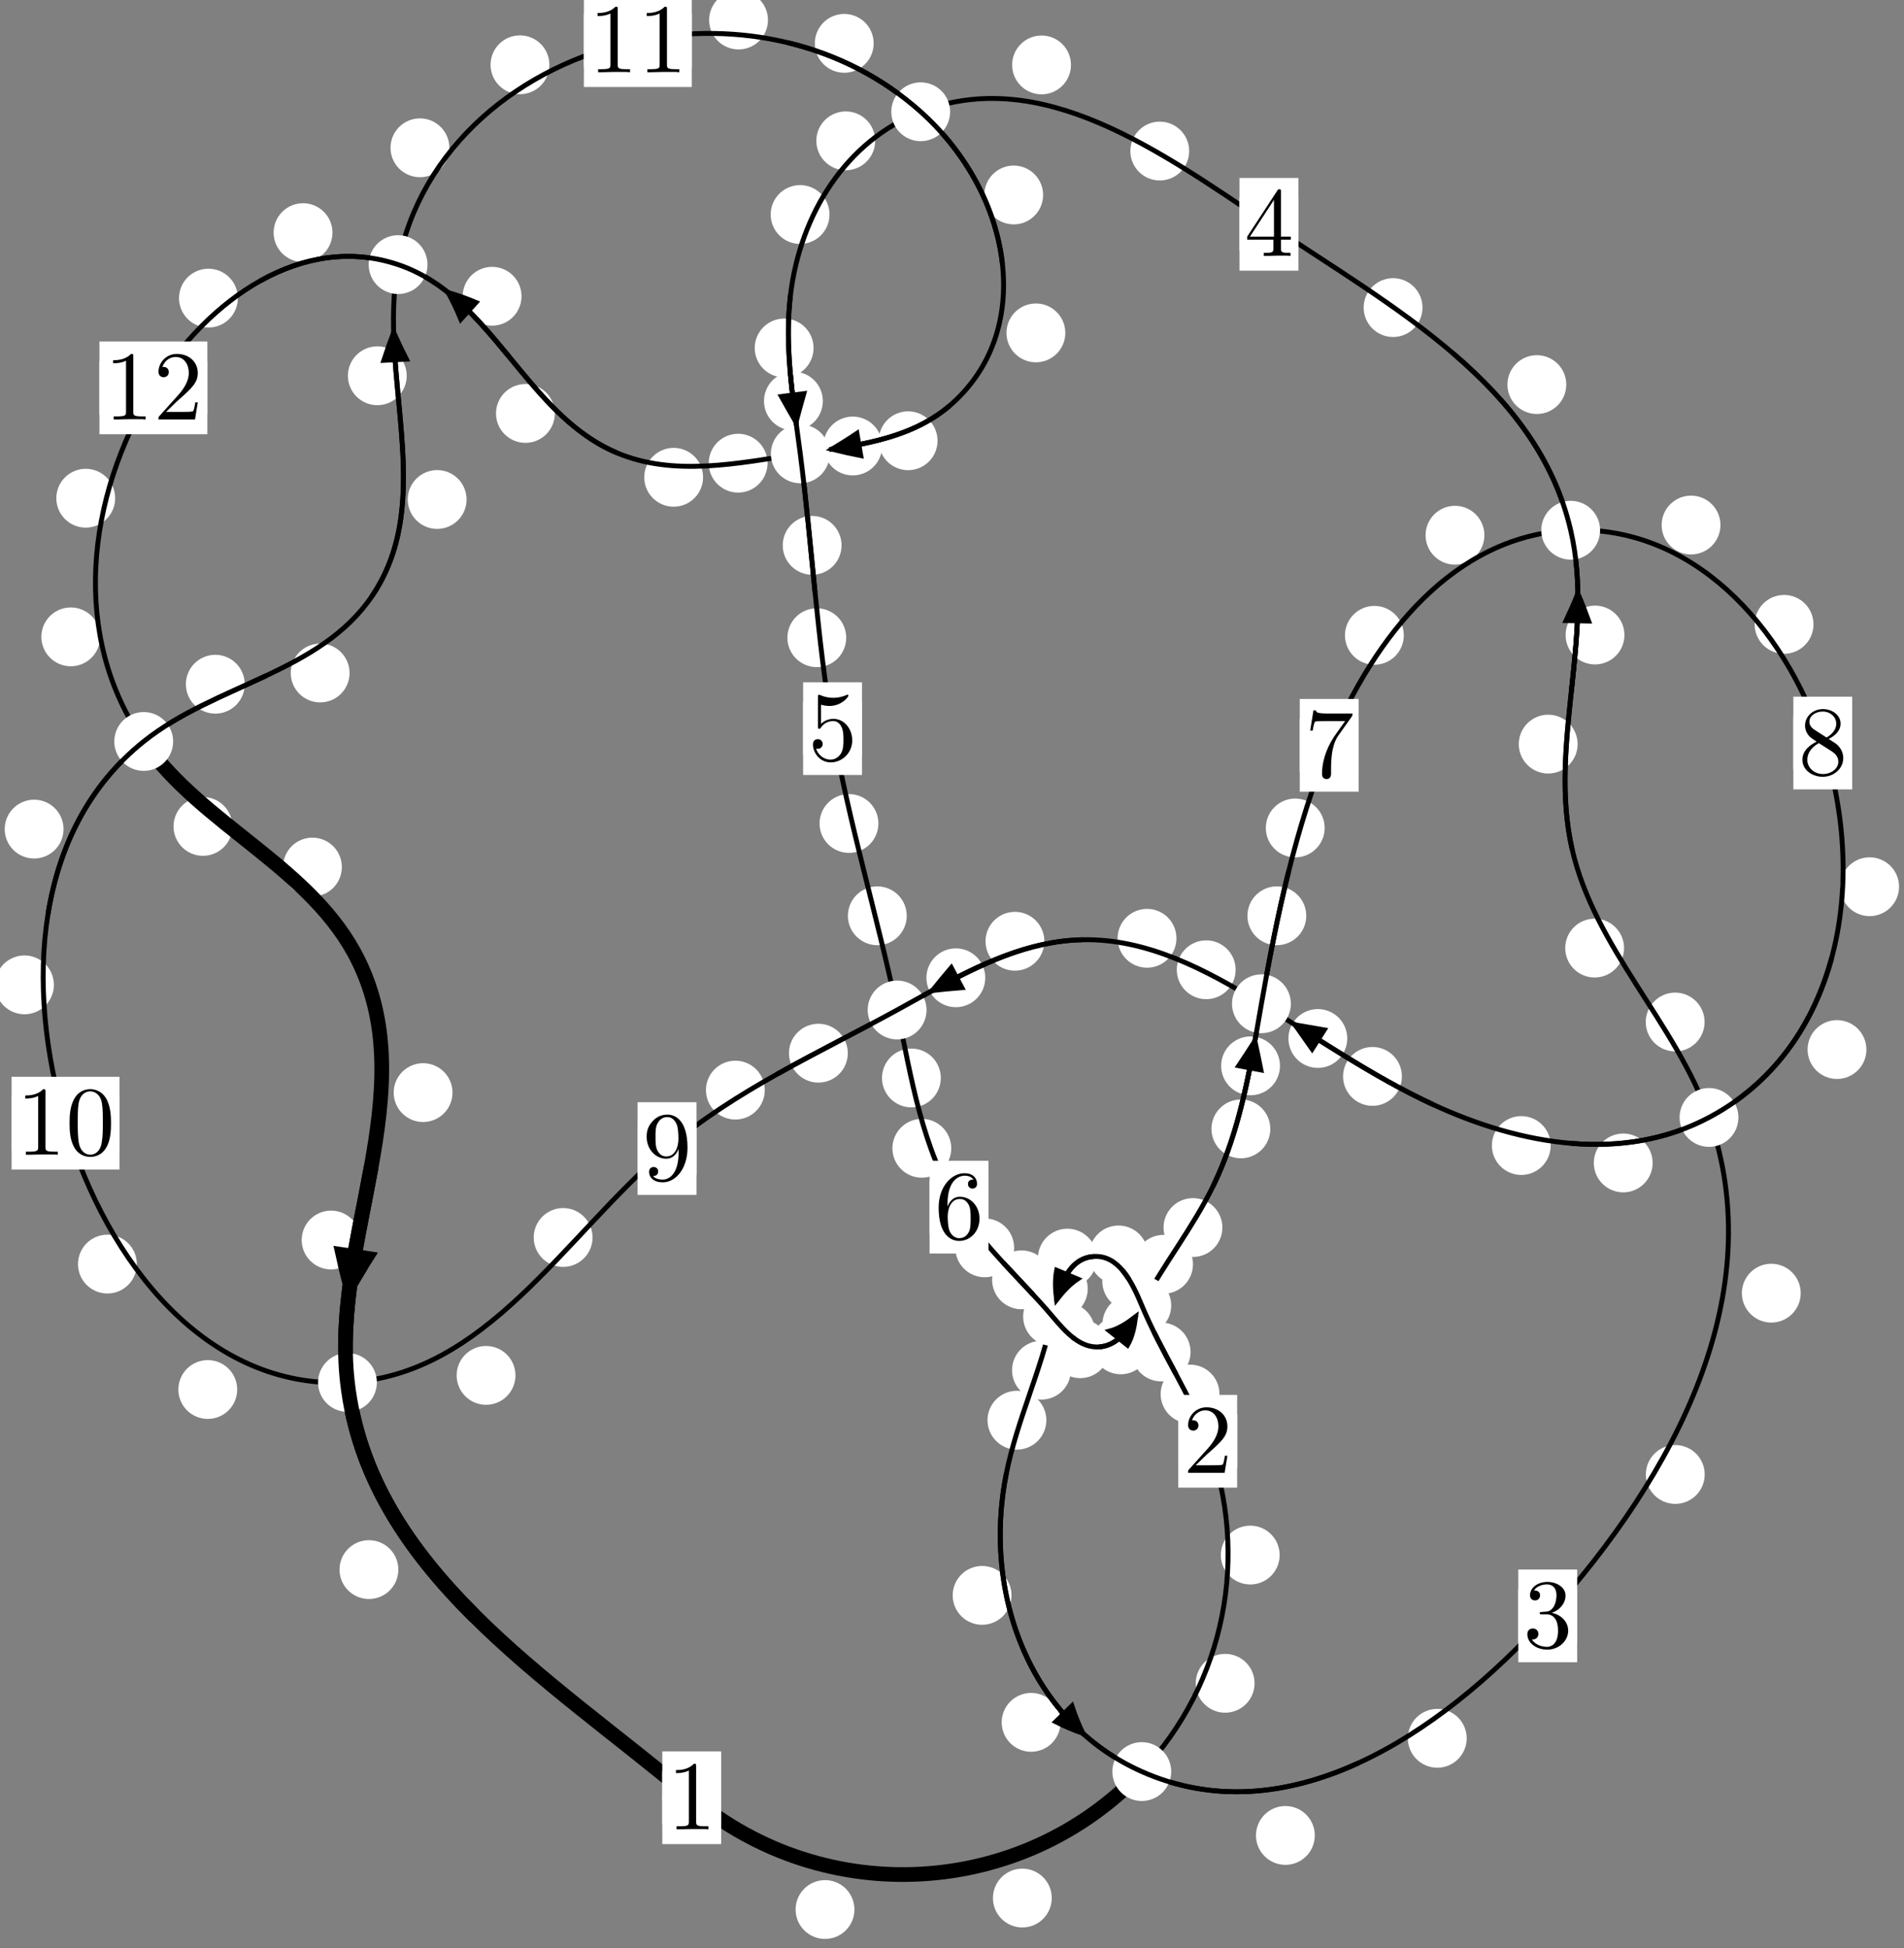 <?xml version="1.0"?>
<!-- Created by MetaPost 1.999 on 2021.07.06:0009 -->
<svg version="1.1" xmlns="http://www.w3.org/2000/svg" xmlns:xlink="http://www.w3.org/1999/xlink" width="193.438" height="197.958" viewBox="0 0 193.438 197.958">
<rect x="0" y="0" width="193.438" height="197.958" fill="#808080" stroke="none"/>
<!-- Original BoundingBox: -116.502274 -17.004608 76.936111 180.953186 -->
  <defs>
    <g transform="scale(0.01,0.01)" id="GLYPHcmr10_48">
      <path style="fill-rule: evenodd;" d="M460 -320C460 -400,455 -480,420 -554C374 -650,292 -666,250 -666C190 -666,117 -640,76 -547C44 -478,39 -400,39 -320C39 -245,43 -155,84 -79C127 2,200 22,249 22C303 22,379 1,423 -94C455 -163,460 -241,460 -320M249 -0C210 -0,151 -25,133 -121C122 -181,122 -273,122 -332C122 -396,122 -462,130 -516C149 -635,224 -644,249 -644C282 -644,348 -626,367 -527C377 -471,377 -395,377 -332C377 -257,377 -189,366 -125C351 -30,294 -0,249 -0"></path>
    </g>
    <g transform="scale(0.01,0.01)" id="GLYPHcmr10_49">
      <path style="fill-rule: evenodd;" d="M294 -640C294 -664,294 -666,271 -666C209 -602,121 -602,89 -602L89 -571C109 -571,168 -571,220 -597L220 -79C220 -43,217 -31,127 -31L95 -31L95 -0L257 -0L130 -3L217 -3L257 -3L297 -3L384 -3L419 -0L419 -31L387 -31C297 -31,294 -42,294 -79"></path>
    </g>
    <g transform="scale(0.01,0.01)" id="GLYPHcmr10_50">
      <path style="fill-rule: evenodd;" d="M127 -77L233 -180C389 -318,449 -372,449 -472C449 -586,359 -666,237 -666C124 -666,50 -574,50 -485C50 -429,100 -429,103 -429C120 -429,155 -441,155 -482C155 -508,137 -534,102 -534C94 -534,92 -534,89 -533C112 -598,166 -635,224 -635C315 -635,358 -554,358 -472C358 -392,308 -313,253 -251L61 -37C50 -26,50 -24,50 -0L421 -0L449 -174L424 -174C419 -144,412 -100,402 -85C395 -77,329 -77,307 -77"></path>
    </g>
    <g transform="scale(0.01,0.01)" id="GLYPHcmr10_51">
      <path style="fill-rule: evenodd;" d="M290 -352C372 -379,430 -449,430 -528C430 -610,342 -666,246 -666C145 -666,69 -606,69 -530C69 -497,91 -478,120 -478C151 -478,171 -500,171 -529C171 -579,124 -579,109 -579C140 -628,206 -641,242 -641C283 -641,338 -619,338 -529C338 -517,336 -459,310 -415C280 -367,246 -364,221 -363C213 -362,189 -360,182 -360C174 -359,167 -358,167 -348C167 -337,174 -337,191 -337L235 -337C317 -337,354 -269,354 -171C354 -35,285 -6,241 -6C198 -6,123 -23,88 -82C123 -77,154 -99,154 -137C154 -173,127 -193,98 -193C74 -193,42 -179,42 -135C42 -44,135 22,244 22C366 22,457 -69,457 -171C457 -253,394 -331,290 -352"></path>
    </g>
    <g transform="scale(0.01,0.01)" id="GLYPHcmr10_52">
      <path style="fill-rule: evenodd;" d="M294 -165L294 -78C294 -42,292 -31,218 -31L197 -31L197 -0L332 -0L238 -3L290 -3L332 -3L374 -3L427 -3L468 -0L468 -31L447 -31C373 -31,371 -42,371 -78L371 -165L471 -165L471 -196L371 -196L371 -651C371 -671,371 -677,355 -677C346 -677,343 -677,335 -665L28 -196L28 -165M300 -196L56 -196L300 -569"></path>
    </g>
    <g transform="scale(0.01,0.01)" id="GLYPHcmr10_53">
      <path style="fill-rule: evenodd;" d="M449 -201C449 -320,367 -420,259 -420C211 -420,168 -404,132 -369L132 -564C152 -558,185 -551,217 -551C340 -551,410 -642,410 -655C410 -661,407 -666,400 -666C399 -666,397 -666,392 -663C372 -654,323 -634,256 -634C216 -634,170 -641,123 -662C115 -665,113 -665,111 -665C101 -665,101 -657,101 -641L101 -345C101 -327,101 -319,115 -319C122 -319,124 -322,128 -328C139 -344,176 -398,257 -398C309 -398,334 -352,342 -334C358 -297,360 -258,360 -208C360 -173,360 -113,336 -71C312 -32,275 -6,229 -6C156 -6,99 -59,82 -118C85 -117,88 -116,99 -116C132 -116,149 -141,149 -165C149 -189,132 -214,99 -214C85 -214,50 -207,50 -161C50 -75,119 22,231 22C347 22,449 -74,449 -201"></path>
    </g>
    <g transform="scale(0.01,0.01)" id="GLYPHcmr10_54">
      <path style="fill-rule: evenodd;" d="M132 -328L132 -352C132 -605,256 -641,307 -641C331 -641,373 -635,395 -601C380 -601,340 -601,340 -556C340 -525,364 -510,386 -510C402 -510,432 -519,432 -558C432 -618,388 -666,305 -666C177 -666,42 -537,42 -316C42 -49,158 22,251 22C362 22,457 -72,457 -204C457 -331,368 -427,257 -427C189 -427,152 -376,132 -328M251 -6C188 -6,158 -66,152 -81C134 -128,134 -208,134 -226C134 -304,166 -404,256 -404C272 -404,318 -404,349 -342C367 -305,367 -254,367 -205C367 -157,367 -107,350 -71C320 -11,274 -6,251 -6"></path>
    </g>
    <g transform="scale(0.01,0.01)" id="GLYPHcmr10_55">
      <path style="fill-rule: evenodd;" d="M476 -609C485 -621,485 -623,485 -644L242 -644C120 -644,118 -657,114 -676L89 -676L56 -470L81 -470C84 -486,93 -549,106 -561C113 -567,191 -567,204 -567L411 -567C400 -551,321 -442,299 -409C209 -274,176 -135,176 -33C176 -23,176 22,222 22C268 22,268 -23,268 -33L268 -84C268 -139,271 -194,279 -248C283 -271,297 -357,341 -419"></path>
    </g>
    <g transform="scale(0.01,0.01)" id="GLYPHcmr10_56">
      <path style="fill-rule: evenodd;" d="M163 -457C117 -487,113 -521,113 -538C113 -599,178 -641,249 -641C322 -641,386 -589,386 -517C386 -460,347 -412,287 -377M309 -362C381 -399,430 -451,430 -517C430 -609,341 -666,250 -666C150 -666,69 -592,69 -499C69 -481,71 -436,113 -389C124 -377,161 -352,186 -335C128 -306,42 -250,42 -151C42 -45,144 22,249 22C362 22,457 -61,457 -168C457 -204,446 -249,408 -291C389 -312,373 -322,309 -362M209 -320L332 -242C360 -223,407 -193,407 -132C407 -58,332 -6,250 -6C164 -6,92 -68,92 -151C92 -209,124 -273,209 -320"></path>
    </g>
    <g transform="scale(0.01,0.01)" id="GLYPHcmr10_57">
      <path style="fill-rule: evenodd;" d="M367 -318L367 -286C367 -52,263 -6,205 -6C188 -6,134 -8,107 -42C151 -42,159 -71,159 -88C159 -119,135 -134,113 -134C97 -134,67 -125,67 -86C67 -19,121 22,206 22C335 22,457 -114,457 -329C457 -598,342 -666,253 -666C198 -666,149 -648,106 -603C65 -558,42 -516,42 -441C42 -316,130 -218,242 -218C303 -218,344 -260,367 -318M243 -241C227 -241,181 -241,150 -304C132 -341,132 -391,132 -440C132 -494,132 -541,153 -578C180 -628,218 -641,253 -641C299 -641,332 -607,349 -562C361 -530,365 -467,365 -421C365 -338,331 -241,243 -241"></path>
    </g>
  </defs>
  <path d="M86.807 194.016C86.807 193.223,86.492 192.463,85.931 191.903C85.371 191.342,84.611 191.027,83.818 191.027C83.025 191.027,82.265 191.342,81.705 191.903C81.144 192.463,80.829 193.223,80.829 194.016C80.829 194.809,81.144 195.569,81.705 196.129C82.265 196.69,83.025 197.005,83.818 197.005C84.611 197.005,85.371 196.69,85.931 196.129C86.492 195.569,86.807 194.809,86.807 194.016Z" style="fill: rgb(100%,100%,100%);stroke: none;"></path>
  <path d="M73.265 182.658C73.265 181.865,72.95 181.105,72.39 180.545C71.829 179.984,71.069 179.669,70.276 179.669C69.484 179.669,68.723 179.984,68.163 180.545C67.602 181.105,67.288 181.865,67.288 182.658C67.288 183.451,67.602 184.211,68.163 184.772C68.723 185.332,69.484 185.647,70.276 185.647C71.069 185.647,71.829 185.332,72.39 184.772C72.95 184.211,73.265 183.451,73.265 182.658Z" style="fill: rgb(100%,100%,100%);stroke: none;"></path>
  <path d="M127.459 171.03C127.459 170.237,127.144 169.477,126.584 168.916C126.023 168.356,125.263 168.041,124.47 168.041C123.678 168.041,122.918 168.356,122.357 168.916C121.797 169.477,121.482 170.237,121.482 171.03C121.482 171.822,121.797 172.583,122.357 173.143C122.918 173.704,123.678 174.019,124.47 174.019C125.263 174.019,126.023 173.704,126.584 173.143C127.144 172.583,127.459 171.822,127.459 171.03Z" style="fill: rgb(100%,100%,100%);stroke: none;"></path>
  <path d="M106.854 192.85C106.854 192.058,106.539 191.298,105.979 190.737C105.418 190.177,104.658 189.862,103.866 189.862C103.073 189.862,102.313 190.177,101.752 190.737C101.192 191.298,100.877 192.058,100.877 192.85C100.877 193.643,101.192 194.403,101.752 194.964C102.313 195.524,103.073 195.839,103.866 195.839C104.658 195.839,105.418 195.524,105.979 194.964C106.539 194.403,106.854 193.643,106.854 192.85Z" style="fill: rgb(100%,100%,100%);stroke: none;"></path>
  <path d="M123.894 141.641C123.894 140.848,123.579 140.088,123.019 139.528C122.458 138.967,121.698 138.652,120.906 138.652C120.113 138.652,119.353 138.967,118.792 139.528C118.232 140.088,117.917 140.848,117.917 141.641C117.917 142.434,118.232 143.194,118.792 143.754C119.353 144.315,120.113 144.63,120.906 144.63C121.698 144.63,122.458 144.315,123.019 143.754C123.579 143.194,123.894 142.434,123.894 141.641Z" style="fill: rgb(100%,100%,100%);stroke: none;"></path>
  <path d="M130.008 158.002C130.008 157.21,129.694 156.449,129.133 155.889C128.573 155.328,127.812 155.013,127.02 155.013C126.227 155.013,125.467 155.328,124.906 155.889C124.346 156.449,124.031 157.21,124.031 158.002C124.031 158.795,124.346 159.555,124.906 160.116C125.467 160.676,126.227 160.991,127.02 160.991C127.812 160.991,128.573 160.676,129.133 160.116C129.694 159.555,130.008 158.795,130.008 158.002Z" style="fill: rgb(100%,100%,100%);stroke: none;"></path>
  <path d="M117.966 130.18C117.966 129.387,117.651 128.627,117.09 128.067C116.53 127.506,115.77 127.191,114.977 127.191C114.184 127.191,113.424 127.506,112.864 128.067C112.303 128.627,111.988 129.387,111.988 130.18C111.988 130.973,112.303 131.733,112.864 132.293C113.424 132.854,114.184 133.169,114.977 133.169C115.77 133.169,116.53 132.854,117.09 132.293C117.651 131.733,117.966 130.973,117.966 130.18Z" style="fill: rgb(100%,100%,100%);stroke: none;"></path>
  <path d="M120.955 137.367C120.955 136.574,120.64 135.814,120.08 135.253C119.519 134.693,118.759 134.378,117.966 134.378C117.174 134.378,116.414 134.693,115.853 135.253C115.293 135.814,114.978 136.574,114.978 137.367C114.978 138.159,115.293 138.919,115.853 139.48C116.414 140.04,117.174 140.355,117.966 140.355C118.759 140.355,119.519 140.04,120.08 139.48C120.64 138.919,120.955 138.159,120.955 137.367Z" style="fill: rgb(100%,100%,100%);stroke: none;"></path>
  <path d="M111.43 127.831C111.43 127.039,111.115 126.278,110.554 125.718C109.994 125.157,109.234 124.843,108.441 124.843C107.648 124.843,106.888 125.157,106.328 125.718C105.767 126.278,105.452 127.039,105.452 127.831C105.452 128.624,105.767 129.384,106.328 129.945C106.888 130.505,107.648 130.82,108.441 130.82C109.234 130.82,109.994 130.505,110.554 129.945C111.115 129.384,111.43 128.624,111.43 127.831Z" style="fill: rgb(100%,100%,100%);stroke: none;"></path>
  <path d="M116.627 127.508C116.627 126.716,116.312 125.956,115.751 125.395C115.191 124.835,114.43 124.52,113.638 124.52C112.845 124.52,112.085 124.835,111.524 125.395C110.964 125.956,110.649 126.716,110.649 127.508C110.649 128.301,110.964 129.061,111.524 129.622C112.085 130.182,112.845 130.497,113.638 130.497C114.43 130.497,115.191 130.182,115.751 129.622C116.312 129.061,116.627 128.301,116.627 127.508Z" style="fill: rgb(100%,100%,100%);stroke: none;"></path>
  <path d="M108.796 139.217C108.796 138.424,108.481 137.664,107.92 137.104C107.36 136.543,106.599 136.228,105.807 136.228C105.014 136.228,104.254 136.543,103.693 137.104C103.133 137.664,102.818 138.424,102.818 139.217C102.818 140.01,103.133 140.77,103.693 141.33C104.254 141.891,105.014 142.206,105.807 142.206C106.599 142.206,107.36 141.891,107.92 141.33C108.481 140.77,108.796 140.01,108.796 139.217Z" style="fill: rgb(100%,100%,100%);stroke: none;"></path>
  <path d="M110.51 130.94C110.51 130.148,110.195 129.388,109.635 128.827C109.074 128.267,108.314 127.952,107.521 127.952C106.729 127.952,105.968 128.267,105.408 128.827C104.848 129.388,104.533 130.148,104.533 130.94C104.533 131.733,104.848 132.493,105.408 133.054C105.968 133.614,106.729 133.929,107.521 133.929C108.314 133.929,109.074 133.614,109.635 133.054C110.195 132.493,110.51 131.733,110.51 130.94Z" style="fill: rgb(100%,100%,100%);stroke: none;"></path>
  <path d="M102.767 162.098C102.767 161.305,102.452 160.545,101.891 159.984C101.331 159.424,100.571 159.109,99.778 159.109C98.985 159.109,98.225 159.424,97.665 159.984C97.104 160.545,96.789 161.305,96.789 162.098C96.789 162.89,97.104 163.651,97.665 164.211C98.225 164.772,98.985 165.086,99.778 165.086C100.571 165.086,101.331 164.772,101.891 164.211C102.452 163.651,102.767 162.89,102.767 162.098Z" style="fill: rgb(100%,100%,100%);stroke: none;"></path>
  <path d="M106.305 144.298C106.305 143.505,105.99 142.745,105.429 142.185C104.869 141.624,104.109 141.309,103.316 141.309C102.523 141.309,101.763 141.624,101.203 142.185C100.642 142.745,100.327 143.505,100.327 144.298C100.327 145.091,100.642 145.851,101.203 146.411C101.763 146.972,102.523 147.287,103.316 147.287C104.109 147.287,104.869 146.972,105.429 146.411C105.99 145.851,106.305 145.091,106.305 144.298Z" style="fill: rgb(100%,100%,100%);stroke: none;"></path>
  <path d="M133.579 186.489C133.579 185.696,133.264 184.936,132.703 184.375C132.143 183.815,131.383 183.5,130.59 183.5C129.797 183.5,129.037 183.815,128.477 184.375C127.916 184.936,127.601 185.696,127.601 186.489C127.601 187.281,127.916 188.042,128.477 188.602C129.037 189.163,129.797 189.478,130.59 189.478C131.383 189.478,132.143 189.163,132.703 188.602C133.264 188.042,133.579 187.281,133.579 186.489Z" style="fill: rgb(100%,100%,100%);stroke: none;"></path>
  <path d="M107.744 174.999C107.744 174.206,107.429 173.446,106.869 172.886C106.309 172.325,105.548 172.01,104.756 172.01C103.963 172.01,103.203 172.325,102.642 172.886C102.082 173.446,101.767 174.206,101.767 174.999C101.767 175.792,102.082 176.552,102.642 177.112C103.203 177.673,103.963 177.988,104.756 177.988C105.548 177.988,106.309 177.673,106.869 177.112C107.429 176.552,107.744 175.792,107.744 174.999Z" style="fill: rgb(100%,100%,100%);stroke: none;"></path>
  <path d="M173.19 149.813C173.19 149.021,172.875 148.26,172.314 147.7C171.754 147.139,170.994 146.824,170.201 146.824C169.408 146.824,168.648 147.139,168.088 147.7C167.527 148.26,167.212 149.021,167.212 149.813C167.212 150.606,167.527 151.366,168.088 151.927C168.648 152.487,169.408 152.802,170.201 152.802C170.994 152.802,171.754 152.487,172.314 151.927C172.875 151.366,173.19 150.606,173.19 149.813Z" style="fill: rgb(100%,100%,100%);stroke: none;"></path>
  <path d="M149.01 176.62C149.01 175.828,148.695 175.067,148.134 174.507C147.574 173.946,146.814 173.631,146.021 173.631C145.228 173.631,144.468 173.946,143.908 174.507C143.347 175.067,143.032 175.828,143.032 176.62C143.032 177.413,143.347 178.173,143.908 178.734C144.468 179.294,145.228 179.609,146.021 179.609C146.814 179.609,147.574 179.294,148.134 178.734C148.695 178.173,149.01 177.413,149.01 176.62Z" style="fill: rgb(100%,100%,100%);stroke: none;"></path>
  <path d="M173.178 103.841C173.178 103.049,172.864 102.288,172.303 101.728C171.743 101.167,170.982 100.853,170.19 100.853C169.397 100.853,168.637 101.167,168.076 101.728C167.516 102.288,167.201 103.049,167.201 103.841C167.201 104.634,167.516 105.394,168.076 105.955C168.637 106.515,169.397 106.83,170.19 106.83C170.982 106.83,171.743 106.515,172.303 105.955C172.864 105.394,173.178 104.634,173.178 103.841Z" style="fill: rgb(100%,100%,100%);stroke: none;"></path>
  <path d="M182.944 131.392C182.944 130.599,182.629 129.839,182.069 129.279C181.508 128.718,180.748 128.403,179.956 128.403C179.163 128.403,178.403 128.718,177.842 129.279C177.282 129.839,176.967 130.599,176.967 131.392C176.967 132.185,177.282 132.945,177.842 133.505C178.403 134.066,179.163 134.381,179.956 134.381C180.748 134.381,181.508 134.066,182.069 133.505C182.629 132.945,182.944 132.185,182.944 131.392Z" style="fill: rgb(100%,100%,100%);stroke: none;"></path>
  <path d="M160.279 75.606C160.279 74.813,159.964 74.053,159.403 73.492C158.843 72.932,158.083 72.617,157.29 72.617C156.497 72.617,155.737 72.932,155.177 73.492C154.616 74.053,154.301 74.813,154.301 75.606C154.301 76.398,154.616 77.158,155.177 77.719C155.737 78.279,156.497 78.594,157.29 78.594C158.083 78.594,158.843 78.279,159.403 77.719C159.964 77.158,160.279 76.398,160.279 75.606Z" style="fill: rgb(100%,100%,100%);stroke: none;"></path>
  <path d="M164.997 96.33C164.997 95.538,164.682 94.777,164.121 94.217C163.561 93.657,162.801 93.342,162.008 93.342C161.215 93.342,160.455 93.657,159.895 94.217C159.334 94.777,159.019 95.538,159.019 96.33C159.019 97.123,159.334 97.883,159.895 98.444C160.455 99.004,161.215 99.319,162.008 99.319C162.801 99.319,163.561 99.004,164.121 98.444C164.682 97.883,164.997 97.123,164.997 96.33Z" style="fill: rgb(100%,100%,100%);stroke: none;"></path>
  <path d="M159.126 39.076C159.126 38.284,158.812 37.523,158.251 36.963C157.691 36.402,156.93 36.088,156.138 36.088C155.345 36.088,154.585 36.402,154.024 36.963C153.464 37.523,153.149 38.284,153.149 39.076C153.149 39.869,153.464 40.629,154.024 41.19C154.585 41.75,155.345 42.065,156.138 42.065C156.93 42.065,157.691 41.75,158.251 41.19C158.812 40.629,159.126 39.869,159.126 39.076Z" style="fill: rgb(100%,100%,100%);stroke: none;"></path>
  <path d="M165.036 64.521C165.036 63.729,164.721 62.969,164.16 62.408C163.6 61.848,162.839 61.533,162.047 61.533C161.254 61.533,160.494 61.848,159.933 62.408C159.373 62.969,159.058 63.729,159.058 64.521C159.058 65.314,159.373 66.074,159.933 66.635C160.494 67.195,161.254 67.51,162.047 67.51C162.839 67.51,163.6 67.195,164.16 66.635C164.721 66.074,165.036 65.314,165.036 64.521Z" style="fill: rgb(100%,100%,100%);stroke: none;"></path>
  <path d="M120.815 15.348C120.815 14.555,120.5 13.795,119.94 13.235C119.379 12.674,118.619 12.359,117.826 12.359C117.034 12.359,116.274 12.674,115.713 13.235C115.153 13.795,114.838 14.555,114.838 15.348C114.838 16.141,115.153 16.901,115.713 17.461C116.274 18.022,117.034 18.337,117.826 18.337C118.619 18.337,119.379 18.022,119.94 17.461C120.5 16.901,120.815 16.141,120.815 15.348Z" style="fill: rgb(100%,100%,100%);stroke: none;"></path>
  <path d="M144.519 31.253C144.519 30.46,144.205 29.7,143.644 29.14C143.084 28.579,142.323 28.264,141.531 28.264C140.738 28.264,139.978 28.579,139.417 29.14C138.857 29.7,138.542 30.46,138.542 31.253C138.542 32.046,138.857 32.806,139.417 33.366C139.978 33.927,140.738 34.242,141.531 34.242C142.323 34.242,143.084 33.927,143.644 33.366C144.205 32.806,144.519 32.046,144.519 31.253Z" style="fill: rgb(100%,100%,100%);stroke: none;"></path>
  <path d="M88.914 14.309C88.914 13.516,88.599 12.756,88.038 12.196C87.478 11.635,86.718 11.32,85.925 11.32C85.132 11.32,84.372 11.635,83.812 12.196C83.251 12.756,82.936 13.516,82.936 14.309C82.936 15.102,83.251 15.862,83.812 16.422C84.372 16.983,85.132 17.298,85.925 17.298C86.718 17.298,87.478 16.983,88.038 16.422C88.599 15.862,88.914 15.102,88.914 14.309Z" style="fill: rgb(100%,100%,100%);stroke: none;"></path>
  <path d="M108.806 6.597C108.806 5.804,108.491 5.044,107.93 4.484C107.37 3.923,106.61 3.608,105.817 3.608C105.024 3.608,104.264 3.923,103.704 4.484C103.143 5.044,102.828 5.804,102.828 6.597C102.828 7.39,103.143 8.15,103.704 8.71C104.264 9.271,105.024 9.586,105.817 9.586C106.61 9.586,107.37 9.271,107.93 8.71C108.491 8.15,108.806 7.39,108.806 6.597Z" style="fill: rgb(100%,100%,100%);stroke: none;"></path>
  <path d="M82.655 35.357C82.655 34.565,82.34 33.805,81.78 33.244C81.219 32.684,80.459 32.369,79.666 32.369C78.874 32.369,78.113 32.684,77.553 33.244C76.992 33.805,76.678 34.565,76.678 35.357C76.678 36.15,76.992 36.91,77.553 37.471C78.113 38.031,78.874 38.346,79.666 38.346C80.459 38.346,81.219 38.031,81.78 37.471C82.34 36.91,82.655 36.15,82.655 35.357Z" style="fill: rgb(100%,100%,100%);stroke: none;"></path>
  <path d="M84.275 21.797C84.275 21.004,83.96 20.244,83.4 19.684C82.839 19.123,82.079 18.808,81.286 18.808C80.494 18.808,79.734 19.123,79.173 19.684C78.613 20.244,78.298 21.004,78.298 21.797C78.298 22.59,78.613 23.35,79.173 23.91C79.734 24.471,80.494 24.786,81.286 24.786C82.079 24.786,82.839 24.471,83.4 23.91C83.96 23.35,84.275 22.59,84.275 21.797Z" style="fill: rgb(100%,100%,100%);stroke: none;"></path>
  <path d="M85.499 55.409C85.499 54.616,85.184 53.856,84.624 53.296C84.063 52.735,83.303 52.42,82.51 52.42C81.718 52.42,80.958 52.735,80.397 53.296C79.837 53.856,79.522 54.616,79.522 55.409C79.522 56.202,79.837 56.962,80.397 57.522C80.958 58.083,81.718 58.398,82.51 58.398C83.303 58.398,84.063 58.083,84.624 57.522C85.184 56.962,85.499 56.202,85.499 55.409Z" style="fill: rgb(100%,100%,100%);stroke: none;"></path>
  <path d="M83.596 40.749C83.596 39.957,83.281 39.196,82.72 38.636C82.16 38.075,81.4 37.761,80.607 37.761C79.814 37.761,79.054 38.075,78.494 38.636C77.933 39.196,77.618 39.957,77.618 40.749C77.618 41.542,77.933 42.302,78.494 42.863C79.054 43.423,79.814 43.738,80.607 43.738C81.4 43.738,82.16 43.423,82.72 42.863C83.281 42.302,83.596 41.542,83.596 40.749Z" style="fill: rgb(100%,100%,100%);stroke: none;"></path>
  <path d="M89.241 83.67C89.241 82.877,88.926 82.117,88.366 81.556C87.805 80.996,87.045 80.681,86.253 80.681C85.46 80.681,84.7 80.996,84.139 81.556C83.579 82.117,83.264 82.877,83.264 83.67C83.264 84.462,83.579 85.223,84.139 85.783C84.7 86.343,85.46 86.658,86.253 86.658C87.045 86.658,87.805 86.343,88.366 85.783C88.926 85.223,89.241 84.462,89.241 83.67Z" style="fill: rgb(100%,100%,100%);stroke: none;"></path>
  <path d="M85.973 64.795C85.973 64.002,85.658 63.242,85.097 62.681C84.537 62.121,83.776 61.806,82.984 61.806C82.191 61.806,81.431 62.121,80.87 62.681C80.31 63.242,79.995 64.002,79.995 64.795C79.995 65.587,80.31 66.348,80.87 66.908C81.431 67.469,82.191 67.784,82.984 67.784C83.776 67.784,84.537 67.469,85.097 66.908C85.658 66.348,85.973 65.587,85.973 64.795Z" style="fill: rgb(100%,100%,100%);stroke: none;"></path>
  <path d="M95.583 109.526C95.583 108.734,95.268 107.974,94.708 107.413C94.148 106.853,93.387 106.538,92.595 106.538C91.802 106.538,91.042 106.853,90.481 107.413C89.921 107.974,89.606 108.734,89.606 109.526C89.606 110.319,89.921 111.079,90.481 111.64C91.042 112.2,91.802 112.515,92.595 112.515C93.387 112.515,94.148 112.2,94.708 111.64C95.268 111.079,95.583 110.319,95.583 109.526Z" style="fill: rgb(100%,100%,100%);stroke: none;"></path>
  <path d="M92.12 93.049C92.12 92.256,91.805 91.496,91.245 90.935C90.684 90.375,89.924 90.06,89.131 90.06C88.339 90.06,87.579 90.375,87.018 90.935C86.458 91.496,86.143 92.256,86.143 93.049C86.143 93.841,86.458 94.601,87.018 95.162C87.579 95.722,88.339 96.037,89.131 96.037C89.924 96.037,90.684 95.722,91.245 95.162C91.805 94.601,92.12 93.841,92.12 93.049Z" style="fill: rgb(100%,100%,100%);stroke: none;"></path>
  <path d="M103.034 126.787C103.034 125.994,102.719 125.234,102.159 124.674C101.599 124.113,100.838 123.798,100.046 123.798C99.253 123.798,98.493 124.113,97.932 124.674C97.372 125.234,97.057 125.994,97.057 126.787C97.057 127.58,97.372 128.34,97.932 128.9C98.493 129.461,99.253 129.776,100.046 129.776C100.838 129.776,101.599 129.461,102.159 128.9C102.719 128.34,103.034 127.58,103.034 126.787Z" style="fill: rgb(100%,100%,100%);stroke: none;"></path>
  <path d="M96.643 116.672C96.643 115.879,96.328 115.119,95.768 114.558C95.207 113.998,94.447 113.683,93.654 113.683C92.862 113.683,92.101 113.998,91.541 114.558C90.98 115.119,90.666 115.879,90.666 116.672C90.666 117.464,90.98 118.224,91.541 118.785C92.101 119.345,92.862 119.66,93.654 119.66C94.447 119.66,95.207 119.345,95.768 118.785C96.328 118.224,96.643 117.464,96.643 116.672Z" style="fill: rgb(100%,100%,100%);stroke: none;"></path>
  <path d="M111.25 135.334C111.25 134.542,110.935 133.781,110.375 133.221C109.814 132.66,109.054 132.345,108.262 132.345C107.469 132.345,106.709 132.66,106.148 133.221C105.588 133.781,105.273 134.542,105.273 135.334C105.273 136.127,105.588 136.887,106.148 137.448C106.709 138.008,107.469 138.323,108.262 138.323C109.054 138.323,109.814 138.008,110.375 137.448C110.935 136.887,111.25 136.127,111.25 135.334Z" style="fill: rgb(100%,100%,100%);stroke: none;"></path>
  <path d="M106.772 130.037C106.772 129.244,106.457 128.484,105.896 127.924C105.336 127.363,104.576 127.048,103.783 127.048C102.99 127.048,102.23 127.363,101.67 127.924C101.109 128.484,100.794 129.244,100.794 130.037C100.794 130.83,101.109 131.59,101.67 132.15C102.23 132.711,102.99 133.026,103.783 133.026C104.576 133.026,105.336 132.711,105.896 132.15C106.457 131.59,106.772 130.83,106.772 130.037Z" style="fill: rgb(100%,100%,100%);stroke: none;"></path>
  <path d="M116.855 136.643C116.855 135.851,116.54 135.09,115.979 134.53C115.419 133.969,114.659 133.654,113.866 133.654C113.073 133.654,112.313 133.969,111.753 134.53C111.192 135.09,110.877 135.851,110.877 136.643C110.877 137.436,111.192 138.196,111.753 138.757C112.313 139.317,113.073 139.632,113.866 139.632C114.659 139.632,115.419 139.317,115.979 138.757C116.54 138.196,116.855 137.436,116.855 136.643Z" style="fill: rgb(100%,100%,100%);stroke: none;"></path>
  <path d="M112.735 137.035C112.735 136.242,112.42 135.482,111.859 134.922C111.299 134.361,110.539 134.046,109.746 134.046C108.953 134.046,108.193 134.361,107.633 134.922C107.072 135.482,106.757 136.242,106.757 137.035C106.757 137.828,107.072 138.588,107.633 139.148C108.193 139.709,108.953 140.024,109.746 140.024C110.539 140.024,111.299 139.709,111.859 139.148C112.42 138.588,112.735 137.828,112.735 137.035Z" style="fill: rgb(100%,100%,100%);stroke: none;"></path>
  <path d="M121.201 128.458C121.201 127.665,120.886 126.905,120.325 126.345C119.765 125.784,119.004 125.469,118.212 125.469C117.419 125.469,116.659 125.784,116.098 126.345C115.538 126.905,115.223 127.665,115.223 128.458C115.223 129.251,115.538 130.011,116.098 130.571C116.659 131.132,117.419 131.447,118.212 131.447C119.004 131.447,119.765 131.132,120.325 130.571C120.886 130.011,121.201 129.251,121.201 128.458Z" style="fill: rgb(100%,100%,100%);stroke: none;"></path>
  <path d="M117.981 134.544C117.981 133.751,117.666 132.991,117.106 132.431C116.545 131.87,115.785 131.555,114.993 131.555C114.2 131.555,113.44 131.87,112.879 132.431C112.319 132.991,112.004 133.751,112.004 134.544C112.004 135.337,112.319 136.097,112.879 136.657C113.44 137.218,114.2 137.533,114.993 137.533C115.785 137.533,116.545 137.218,117.106 136.657C117.666 136.097,117.981 135.337,117.981 134.544Z" style="fill: rgb(100%,100%,100%);stroke: none;"></path>
  <path d="M129.058 114.7C129.058 113.907,128.743 113.147,128.182 112.587C127.622 112.026,126.862 111.711,126.069 111.711C125.276 111.711,124.516 112.026,123.956 112.587C123.395 113.147,123.08 113.907,123.08 114.7C123.08 115.493,123.395 116.253,123.956 116.813C124.516 117.374,125.276 117.689,126.069 117.689C126.862 117.689,127.622 117.374,128.182 116.813C128.743 116.253,129.058 115.493,129.058 114.7Z" style="fill: rgb(100%,100%,100%);stroke: none;"></path>
  <path d="M124.188 124.725C124.188 123.932,123.873 123.172,123.313 122.611C122.752 122.051,121.992 121.736,121.199 121.736C120.407 121.736,119.646 122.051,119.086 122.611C118.525 123.172,118.211 123.932,118.211 124.725C118.211 125.517,118.525 126.277,119.086 126.838C119.646 127.398,120.407 127.713,121.199 127.713C121.992 127.713,122.752 127.398,123.313 126.838C123.873 126.277,124.188 125.517,124.188 124.725Z" style="fill: rgb(100%,100%,100%);stroke: none;"></path>
  <path d="M132.711 93.048C132.711 92.255,132.396 91.495,131.835 90.935C131.275 90.374,130.515 90.059,129.722 90.059C128.929 90.059,128.169 90.374,127.609 90.935C127.048 91.495,126.733 92.255,126.733 93.048C126.733 93.841,127.048 94.601,127.609 95.161C128.169 95.722,128.929 96.037,129.722 96.037C130.515 96.037,131.275 95.722,131.835 95.161C132.396 94.601,132.711 93.841,132.711 93.048Z" style="fill: rgb(100%,100%,100%);stroke: none;"></path>
  <path d="M130.041 108.294C130.041 107.502,129.726 106.742,129.165 106.181C128.605 105.621,127.844 105.306,127.052 105.306C126.259 105.306,125.499 105.621,124.938 106.181C124.378 106.742,124.063 107.502,124.063 108.294C124.063 109.087,124.378 109.847,124.938 110.408C125.499 110.968,126.259 111.283,127.052 111.283C127.844 111.283,128.605 110.968,129.165 110.408C129.726 109.847,130.041 109.087,130.041 108.294Z" style="fill: rgb(100%,100%,100%);stroke: none;"></path>
  <path d="M142.62 64.552C142.62 63.759,142.305 62.999,141.744 62.439C141.184 61.878,140.424 61.563,139.631 61.563C138.838 61.563,138.078 61.878,137.518 62.439C136.957 62.999,136.642 63.759,136.642 64.552C136.642 65.345,136.957 66.105,137.518 66.665C138.078 67.226,138.838 67.541,139.631 67.541C140.424 67.541,141.184 67.226,141.744 66.665C142.305 66.105,142.62 65.345,142.62 64.552Z" style="fill: rgb(100%,100%,100%);stroke: none;"></path>
  <path d="M134.58 84.125C134.58 83.332,134.265 82.572,133.704 82.012C133.144 81.451,132.384 81.136,131.591 81.136C130.798 81.136,130.038 81.451,129.478 82.012C128.917 82.572,128.602 83.332,128.602 84.125C128.602 84.918,128.917 85.678,129.478 86.238C130.038 86.799,130.798 87.114,131.591 87.114C132.384 87.114,133.144 86.799,133.704 86.238C134.265 85.678,134.58 84.918,134.58 84.125Z" style="fill: rgb(100%,100%,100%);stroke: none;"></path>
  <path d="M174.792 53.346C174.792 52.553,174.477 51.793,173.917 51.233C173.356 50.672,172.596 50.357,171.804 50.357C171.011 50.357,170.251 50.672,169.69 51.233C169.13 51.793,168.815 52.553,168.815 53.346C168.815 54.139,169.13 54.899,169.69 55.459C170.251 56.02,171.011 56.335,171.804 56.335C172.596 56.335,173.356 56.02,173.917 55.459C174.477 54.899,174.792 54.139,174.792 53.346Z" style="fill: rgb(100%,100%,100%);stroke: none;"></path>
  <path d="M150.808 54.382C150.808 53.589,150.494 52.829,149.933 52.269C149.373 51.708,148.612 51.393,147.82 51.393C147.027 51.393,146.267 51.708,145.706 52.269C145.146 52.829,144.831 53.589,144.831 54.382C144.831 55.175,145.146 55.935,145.706 56.495C146.267 57.056,147.027 57.371,147.82 57.371C148.612 57.371,149.373 57.056,149.933 56.495C150.494 55.935,150.808 55.175,150.808 54.382Z" style="fill: rgb(100%,100%,100%);stroke: none;"></path>
  <path d="M192.936 90.094C192.936 89.302,192.621 88.542,192.061 87.981C191.5 87.421,190.74 87.106,189.947 87.106C189.155 87.106,188.395 87.421,187.834 87.981C187.274 88.542,186.959 89.302,186.959 90.094C186.959 90.887,187.274 91.647,187.834 92.208C188.395 92.768,189.155 93.083,189.947 93.083C190.74 93.083,191.5 92.768,192.061 92.208C192.621 91.647,192.936 90.887,192.936 90.094Z" style="fill: rgb(100%,100%,100%);stroke: none;"></path>
  <path d="M184.243 63.438C184.243 62.645,183.928 61.885,183.367 61.325C182.807 60.764,182.047 60.449,181.254 60.449C180.461 60.449,179.701 60.764,179.141 61.325C178.58 61.885,178.265 62.645,178.265 63.438C178.265 64.231,178.58 64.991,179.141 65.551C179.701 66.112,180.461 66.427,181.254 66.427C182.047 66.427,182.807 66.112,183.367 65.551C183.928 64.991,184.243 64.231,184.243 63.438Z" style="fill: rgb(100%,100%,100%);stroke: none;"></path>
  <path d="M167.902 118.161C167.902 117.368,167.587 116.608,167.026 116.047C166.466 115.487,165.706 115.172,164.913 115.172C164.12 115.172,163.36 115.487,162.8 116.047C162.239 116.608,161.924 117.368,161.924 118.161C161.924 118.953,162.239 119.713,162.8 120.274C163.36 120.834,164.12 121.149,164.913 121.149C165.706 121.149,166.466 120.834,167.026 120.274C167.587 119.713,167.902 118.953,167.902 118.161Z" style="fill: rgb(100%,100%,100%);stroke: none;"></path>
  <path d="M189.619 106.639C189.619 105.847,189.304 105.086,188.744 104.526C188.183 103.965,187.423 103.651,186.63 103.651C185.838 103.651,185.078 103.965,184.517 104.526C183.957 105.086,183.642 105.847,183.642 106.639C183.642 107.432,183.957 108.192,184.517 108.753C185.078 109.313,185.838 109.628,186.63 109.628C187.423 109.628,188.183 109.313,188.744 108.753C189.304 108.192,189.619 107.432,189.619 106.639Z" style="fill: rgb(100%,100%,100%);stroke: none;"></path>
  <path d="M142.427 109.367C142.427 108.575,142.112 107.814,141.552 107.254C140.991 106.694,140.231 106.379,139.439 106.379C138.646 106.379,137.886 106.694,137.325 107.254C136.765 107.814,136.45 108.575,136.45 109.367C136.45 110.16,136.765 110.92,137.325 111.481C137.886 112.041,138.646 112.356,139.439 112.356C140.231 112.356,140.991 112.041,141.552 111.481C142.112 110.92,142.427 110.16,142.427 109.367Z" style="fill: rgb(100%,100%,100%);stroke: none;"></path>
  <path d="M157.545 116.391C157.545 115.599,157.23 114.839,156.67 114.278C156.109 113.718,155.349 113.403,154.557 113.403C153.764 113.403,153.004 113.718,152.443 114.278C151.883 114.839,151.568 115.599,151.568 116.391C151.568 117.184,151.883 117.944,152.443 118.505C153.004 119.065,153.764 119.38,154.557 119.38C155.349 119.38,156.109 119.065,156.67 118.505C157.23 117.944,157.545 117.184,157.545 116.391Z" style="fill: rgb(100%,100%,100%);stroke: none;"></path>
  <path d="M125.535 98.533C125.535 97.74,125.22 96.98,124.659 96.419C124.099 95.859,123.339 95.544,122.546 95.544C121.753 95.544,120.993 95.859,120.433 96.419C119.872 96.98,119.557 97.74,119.557 98.533C119.557 99.325,119.872 100.085,120.433 100.646C120.993 101.206,121.753 101.521,122.546 101.521C123.339 101.521,124.099 101.206,124.659 100.646C125.22 100.085,125.535 99.325,125.535 98.533Z" style="fill: rgb(100%,100%,100%);stroke: none;"></path>
  <path d="M136.875 105.515C136.875 104.722,136.56 103.962,136 103.402C135.439 102.841,134.679 102.526,133.886 102.526C133.094 102.526,132.333 102.841,131.773 103.402C131.212 103.962,130.897 104.722,130.897 105.515C130.897 106.308,131.212 107.068,131.773 107.628C132.333 108.189,133.094 108.504,133.886 108.504C134.679 108.504,135.439 108.189,136 107.628C136.56 107.068,136.875 106.308,136.875 105.515Z" style="fill: rgb(100%,100%,100%);stroke: none;"></path>
  <path d="M106.102 95.636C106.102 94.844,105.787 94.084,105.226 93.523C104.666 92.963,103.906 92.648,103.113 92.648C102.32 92.648,101.56 92.963,101 93.523C100.439 94.084,100.124 94.844,100.124 95.636C100.124 96.429,100.439 97.189,101 97.75C101.56 98.31,102.32 98.625,103.113 98.625C103.906 98.625,104.666 98.31,105.226 97.75C105.787 97.189,106.102 96.429,106.102 95.636Z" style="fill: rgb(100%,100%,100%);stroke: none;"></path>
  <path d="M119.522 95.336C119.522 94.543,119.207 93.783,118.647 93.222C118.086 92.662,117.326 92.347,116.533 92.347C115.741 92.347,114.98 92.662,114.42 93.222C113.86 93.783,113.545 94.543,113.545 95.336C113.545 96.128,113.86 96.888,114.42 97.449C114.98 98.009,115.741 98.324,116.533 98.324C117.326 98.324,118.086 98.009,118.647 97.449C119.207 96.888,119.522 96.128,119.522 95.336Z" style="fill: rgb(100%,100%,100%);stroke: none;"></path>
  <path d="M86.134 107.008C86.134 106.215,85.819 105.455,85.258 104.895C84.698 104.334,83.938 104.019,83.145 104.019C82.352 104.019,81.592 104.334,81.032 104.895C80.471 105.455,80.156 106.215,80.156 107.008C80.156 107.801,80.471 108.561,81.032 109.121C81.592 109.682,82.352 109.997,83.145 109.997C83.938 109.997,84.698 109.682,85.258 109.121C85.819 108.561,86.134 107.801,86.134 107.008Z" style="fill: rgb(100%,100%,100%);stroke: none;"></path>
  <path d="M100.098 99.346C100.098 98.554,99.783 97.794,99.222 97.233C98.662 96.673,97.902 96.358,97.109 96.358C96.316 96.358,95.556 96.673,94.996 97.233C94.435 97.794,94.12 98.554,94.12 99.346C94.12 100.139,94.435 100.899,94.996 101.46C95.556 102.02,96.316 102.335,97.109 102.335C97.902 102.335,98.662 102.02,99.222 101.46C99.783 100.899,100.098 100.139,100.098 99.346Z" style="fill: rgb(100%,100%,100%);stroke: none;"></path>
  <path d="M60.2 125.734C60.2 124.941,59.885 124.181,59.325 123.621C58.765 123.06,58.004 122.745,57.212 122.745C56.419 122.745,55.659 123.06,55.098 123.621C54.538 124.181,54.223 124.941,54.223 125.734C54.223 126.527,54.538 127.287,55.098 127.848C55.659 128.408,56.419 128.723,57.212 128.723C58.004 128.723,58.765 128.408,59.325 127.848C59.885 127.287,60.2 126.527,60.2 125.734Z" style="fill: rgb(100%,100%,100%);stroke: none;"></path>
  <path d="M77.698 110.761C77.698 109.968,77.383 109.208,76.823 108.648C76.262 108.087,75.502 107.772,74.709 107.772C73.917 107.772,73.157 108.087,72.596 108.648C72.036 109.208,71.721 109.968,71.721 110.761C71.721 111.554,72.036 112.314,72.596 112.874C73.157 113.435,73.917 113.75,74.709 113.75C75.502 113.75,76.262 113.435,76.823 112.874C77.383 112.314,77.698 111.554,77.698 110.761Z" style="fill: rgb(100%,100%,100%);stroke: none;"></path>
  <path d="M24.099 141.182C24.099 140.389,23.784 139.629,23.223 139.068C22.663 138.508,21.903 138.193,21.11 138.193C20.317 138.193,19.557 138.508,18.997 139.068C18.436 139.629,18.121 140.389,18.121 141.182C18.121 141.974,18.436 142.735,18.997 143.295C19.557 143.856,20.317 144.17,21.11 144.17C21.903 144.17,22.663 143.856,23.223 143.295C23.784 142.735,24.099 141.974,24.099 141.182Z" style="fill: rgb(100%,100%,100%);stroke: none;"></path>
  <path d="M52.37 139.747C52.37 138.954,52.055 138.194,51.494 137.634C50.934 137.073,50.174 136.758,49.381 136.758C48.588 136.758,47.828 137.073,47.268 137.634C46.707 138.194,46.392 138.954,46.392 139.747C46.392 140.54,46.707 141.3,47.268 141.86C47.828 142.421,48.588 142.736,49.381 142.736C50.174 142.736,50.934 142.421,51.494 141.86C52.055 141.3,52.37 140.54,52.37 139.747Z" style="fill: rgb(100%,100%,100%);stroke: none;"></path>
  <path d="M5.475 100.066C5.475 99.274,5.16 98.514,4.6 97.953C4.039 97.393,3.279 97.078,2.486 97.078C1.694 97.078,0.934 97.393,0.373 97.953C-0.187 98.514,-0.502 99.274,-0.502 100.066C-0.502 100.859,-0.187 101.619,0.373 102.18C0.934 102.74,1.694 103.055,2.486 103.055C3.279 103.055,4.039 102.74,4.6 102.18C5.16 101.619,5.475 100.859,5.475 100.066Z" style="fill: rgb(100%,100%,100%);stroke: none;"></path>
  <path d="M13.902 128.438C13.902 127.645,13.587 126.885,13.026 126.324C12.466 125.764,11.706 125.449,10.913 125.449C10.12 125.449,9.36 125.764,8.8 126.324C8.239 126.885,7.924 127.645,7.924 128.438C7.924 129.23,8.239 129.991,8.8 130.551C9.36 131.111,10.12 131.426,10.913 131.426C11.706 131.426,12.466 131.111,13.026 130.551C13.587 129.991,13.902 129.23,13.902 128.438Z" style="fill: rgb(100%,100%,100%);stroke: none;"></path>
  <path d="M24.863 69.52C24.863 68.727,24.548 67.967,23.987 67.406C23.427 66.846,22.667 66.531,21.874 66.531C21.081 66.531,20.321 66.846,19.761 67.406C19.2 67.967,18.885 68.727,18.885 69.52C18.885 70.312,19.2 71.072,19.761 71.633C20.321 72.193,21.081 72.508,21.874 72.508C22.667 72.508,23.427 72.193,23.987 71.633C24.548 71.072,24.863 70.312,24.863 69.52Z" style="fill: rgb(100%,100%,100%);stroke: none;"></path>
  <path d="M6.455 84.241C6.455 83.448,6.14 82.688,5.58 82.127C5.019 81.567,4.259 81.252,3.467 81.252C2.674 81.252,1.914 81.567,1.353 82.127C0.793 82.688,0.478 83.448,0.478 84.241C0.478 85.033,0.793 85.793,1.353 86.354C1.914 86.914,2.674 87.229,3.467 87.229C4.259 87.229,5.019 86.914,5.58 86.354C6.14 85.793,6.455 85.033,6.455 84.241Z" style="fill: rgb(100%,100%,100%);stroke: none;"></path>
  <path d="M47.401 50.751C47.401 49.958,47.086 49.198,46.526 48.637C45.965 48.077,45.205 47.762,44.413 47.762C43.62 47.762,42.86 48.077,42.299 48.637C41.739 49.198,41.424 49.958,41.424 50.751C41.424 51.543,41.739 52.304,42.299 52.864C42.86 53.425,43.62 53.739,44.413 53.739C45.205 53.739,45.965 53.425,46.526 52.864C47.086 52.304,47.401 51.543,47.401 50.751Z" style="fill: rgb(100%,100%,100%);stroke: none;"></path>
  <path d="M35.516 68.379C35.516 67.587,35.201 66.827,34.64 66.266C34.08 65.706,33.32 65.391,32.527 65.391C31.734 65.391,30.974 65.706,30.414 66.266C29.853 66.827,29.538 67.587,29.538 68.379C29.538 69.172,29.853 69.932,30.414 70.493C30.974 71.053,31.734 71.368,32.527 71.368C33.32 71.368,34.08 71.053,34.64 70.493C35.201 69.932,35.516 69.172,35.516 68.379Z" style="fill: rgb(100%,100%,100%);stroke: none;"></path>
  <path d="M45.652 15.017C45.652 14.224,45.337 13.464,44.777 12.903C44.216 12.343,43.456 12.028,42.663 12.028C41.871 12.028,41.11 12.343,40.55 12.903C39.989 13.464,39.674 14.224,39.674 15.017C39.674 15.809,39.989 16.57,40.55 17.13C41.11 17.691,41.871 18.005,42.663 18.005C43.456 18.005,44.216 17.691,44.777 17.13C45.337 16.57,45.652 15.809,45.652 15.017Z" style="fill: rgb(100%,100%,100%);stroke: none;"></path>
  <path d="M41.321 38.18C41.321 37.387,41.006 36.627,40.446 36.067C39.885 35.506,39.125 35.191,38.333 35.191C37.54 35.191,36.78 35.506,36.219 36.067C35.659 36.627,35.344 37.387,35.344 38.18C35.344 38.973,35.659 39.733,36.219 40.293C36.78 40.854,37.54 41.169,38.333 41.169C39.125 41.169,39.885 40.854,40.446 40.293C41.006 39.733,41.321 38.973,41.321 38.18Z" style="fill: rgb(100%,100%,100%);stroke: none;"></path>
  <path d="M78.022 2.036C78.022 1.243,77.707 0.483,77.147 -0.078C76.586 -0.638,75.826 -0.953,75.033 -0.953C74.241 -0.953,73.481 -0.638,72.92 -0.078C72.36 0.483,72.045 1.243,72.045 2.036C72.045 2.828,72.36 3.588,72.92 4.149C73.481 4.709,74.241 5.024,75.033 5.024C75.826 5.024,76.586 4.709,77.147 4.149C77.707 3.588,78.022 2.828,78.022 2.036Z" style="fill: rgb(100%,100%,100%);stroke: none;"></path>
  <path d="M55.815 6.583C55.815 5.79,55.5 5.03,54.94 4.469C54.379 3.909,53.619 3.594,52.826 3.594C52.034 3.594,51.273 3.909,50.713 4.469C50.153 5.03,49.838 5.79,49.838 6.583C49.838 7.375,50.153 8.135,50.713 8.696C51.273 9.256,52.034 9.571,52.826 9.571C53.619 9.571,54.379 9.256,54.94 8.696C55.5 8.135,55.815 7.375,55.815 6.583Z" style="fill: rgb(100%,100%,100%);stroke: none;"></path>
  <path d="M105.976 19.811C105.976 19.018,105.661 18.258,105.101 17.698C104.54 17.137,103.78 16.822,102.987 16.822C102.195 16.822,101.434 17.137,100.874 17.698C100.313 18.258,99.998 19.018,99.998 19.811C99.998 20.604,100.313 21.364,100.874 21.924C101.434 22.485,102.195 22.8,102.987 22.8C103.78 22.8,104.54 22.485,105.101 21.924C105.661 21.364,105.976 20.604,105.976 19.811Z" style="fill: rgb(100%,100%,100%);stroke: none;"></path>
  <path d="M88.761 4.405C88.761 3.612,88.446 2.852,87.885 2.291C87.325 1.731,86.565 1.416,85.772 1.416C84.979 1.416,84.219 1.731,83.659 2.291C83.098 2.852,82.783 3.612,82.783 4.405C82.783 5.197,83.098 5.958,83.659 6.518C84.219 7.079,84.979 7.394,85.772 7.394C86.565 7.394,87.325 7.079,87.885 6.518C88.446 5.958,88.761 5.197,88.761 4.405Z" style="fill: rgb(100%,100%,100%);stroke: none;"></path>
  <path d="M95.25 44.783C95.25 43.99,94.935 43.23,94.375 42.67C93.814 42.109,93.054 41.794,92.261 41.794C91.469 41.794,90.709 42.109,90.148 42.67C89.588 43.23,89.273 43.99,89.273 44.783C89.273 45.576,89.588 46.336,90.148 46.896C90.709 47.457,91.469 47.772,92.261 47.772C93.054 47.772,93.814 47.457,94.375 46.896C94.935 46.336,95.25 45.576,95.25 44.783Z" style="fill: rgb(100%,100%,100%);stroke: none;"></path>
  <path d="M108.231 33.824C108.231 33.031,107.916 32.271,107.356 31.711C106.795 31.15,106.035 30.835,105.243 30.835C104.45 30.835,103.69 31.15,103.129 31.711C102.569 32.271,102.254 33.031,102.254 33.824C102.254 34.617,102.569 35.377,103.129 35.937C103.69 36.498,104.45 36.813,105.243 36.813C106.035 36.813,106.795 36.498,107.356 35.937C107.916 35.377,108.231 34.617,108.231 33.824Z" style="fill: rgb(100%,100%,100%);stroke: none;"></path>
  <path d="M77.98 47.062C77.98 46.269,77.665 45.509,77.105 44.948C76.544 44.388,75.784 44.073,74.991 44.073C74.199 44.073,73.439 44.388,72.878 44.948C72.318 45.509,72.003 46.269,72.003 47.062C72.003 47.854,72.318 48.614,72.878 49.175C73.439 49.735,74.199 50.05,74.991 50.05C75.784 50.05,76.544 49.735,77.105 49.175C77.665 48.614,77.98 47.854,77.98 47.062Z" style="fill: rgb(100%,100%,100%);stroke: none;"></path>
  <path d="M89.625 45.315C89.625 44.522,89.31 43.762,88.749 43.201C88.189 42.641,87.429 42.326,86.636 42.326C85.843 42.326,85.083 42.641,84.523 43.201C83.962 43.762,83.647 44.522,83.647 45.315C83.647 46.107,83.962 46.868,84.523 47.428C85.083 47.989,85.843 48.303,86.636 48.303C87.429 48.303,88.189 47.989,88.749 47.428C89.31 46.868,89.625 46.107,89.625 45.315Z" style="fill: rgb(100%,100%,100%);stroke: none;"></path>
  <path d="M56.368 42.008C56.368 41.215,56.054 40.455,55.493 39.895C54.933 39.334,54.172 39.019,53.38 39.019C52.587 39.019,51.827 39.334,51.266 39.895C50.706 40.455,50.391 41.215,50.391 42.008C50.391 42.801,50.706 43.561,51.266 44.121C51.827 44.682,52.587 44.997,53.38 44.997C54.172 44.997,54.933 44.682,55.493 44.121C56.054 43.561,56.368 42.801,56.368 42.008Z" style="fill: rgb(100%,100%,100%);stroke: none;"></path>
  <path d="M71.429 48.495C71.429 47.702,71.114 46.942,70.554 46.382C69.993 45.821,69.233 45.506,68.44 45.506C67.648 45.506,66.887 45.821,66.327 46.382C65.767 46.942,65.452 47.702,65.452 48.495C65.452 49.288,65.767 50.048,66.327 50.608C66.887 51.169,67.648 51.484,68.44 51.484C69.233 51.484,69.993 51.169,70.554 50.608C71.114 50.048,71.429 49.288,71.429 48.495Z" style="fill: rgb(100%,100%,100%);stroke: none;"></path>
  <path d="M33.776 23.636C33.776 22.843,33.461 22.083,32.901 21.523C32.34 20.962,31.58 20.647,30.787 20.647C29.995 20.647,29.235 20.962,28.674 21.523C28.114 22.083,27.799 22.843,27.799 23.636C27.799 24.429,28.114 25.189,28.674 25.749C29.235 26.31,29.995 26.625,30.787 26.625C31.58 26.625,32.34 26.31,32.901 25.749C33.461 25.189,33.776 24.429,33.776 23.636Z" style="fill: rgb(100%,100%,100%);stroke: none;"></path>
  <path d="M52.985 30.101C52.985 29.309,52.67 28.549,52.11 27.988C51.549 27.428,50.789 27.113,49.996 27.113C49.204 27.113,48.443 27.428,47.883 27.988C47.322 28.549,47.008 29.309,47.008 30.101C47.008 30.894,47.322 31.654,47.883 32.215C48.443 32.775,49.204 33.09,49.996 33.09C50.789 33.09,51.549 32.775,52.11 32.215C52.67 31.654,52.985 30.894,52.985 30.101Z" style="fill: rgb(100%,100%,100%);stroke: none;"></path>
  <path d="M11.699 50.621C11.699 49.828,11.384 49.068,10.824 48.508C10.263 47.947,9.503 47.632,8.71 47.632C7.918 47.632,7.158 47.947,6.597 48.508C6.037 49.068,5.722 49.828,5.722 50.621C5.722 51.414,6.037 52.174,6.597 52.734C7.158 53.295,7.918 53.61,8.71 53.61C9.503 53.61,10.263 53.295,10.824 52.734C11.384 52.174,11.699 51.414,11.699 50.621Z" style="fill: rgb(100%,100%,100%);stroke: none;"></path>
  <path d="M24.164 30.291C24.164 29.499,23.85 28.738,23.289 28.178C22.729 27.617,21.968 27.302,21.176 27.302C20.383 27.302,19.623 27.617,19.062 28.178C18.502 28.738,18.187 29.499,18.187 30.291C18.187 31.084,18.502 31.844,19.062 32.405C19.623 32.965,20.383 33.28,21.176 33.28C21.968 33.28,22.729 32.965,23.289 32.405C23.85 31.844,24.164 31.084,24.164 30.291Z" style="fill: rgb(100%,100%,100%);stroke: none;"></path>
  <path d="M23.608 83.967C23.608 83.175,23.293 82.415,22.733 81.854C22.172 81.294,21.412 80.979,20.619 80.979C19.827 80.979,19.066 81.294,18.506 81.854C17.945 82.415,17.631 83.175,17.631 83.967C17.631 84.76,17.945 85.52,18.506 86.081C19.066 86.641,19.827 86.956,20.619 86.956C21.412 86.956,22.172 86.641,22.733 86.081C23.293 85.52,23.608 84.76,23.608 83.967Z" style="fill: rgb(100%,100%,100%);stroke: none;"></path>
  <path d="M10.179 64.708C10.179 63.915,9.864 63.155,9.304 62.594C8.743 62.034,7.983 61.719,7.191 61.719C6.398 61.719,5.638 62.034,5.077 62.594C4.517 63.155,4.202 63.915,4.202 64.708C4.202 65.5,4.517 66.261,5.077 66.821C5.638 67.382,6.398 67.696,7.191 67.696C7.983 67.696,8.743 67.382,9.304 66.821C9.864 66.261,10.179 65.5,10.179 64.708Z" style="fill: rgb(100%,100%,100%);stroke: none;"></path>
  <path d="M45.974 111.014C45.974 110.221,45.659 109.461,45.098 108.9C44.538 108.34,43.778 108.025,42.985 108.025C42.192 108.025,41.432 108.34,40.872 108.9C40.311 109.461,39.996 110.221,39.996 111.014C39.996 111.806,40.311 112.567,40.872 113.127C41.432 113.688,42.192 114.003,42.985 114.003C43.778 114.003,44.538 113.688,45.098 113.127C45.659 112.567,45.974 111.806,45.974 111.014Z" style="fill: rgb(100%,100%,100%);stroke: none;"></path>
  <path d="M34.731 88.097C34.731 87.305,34.416 86.544,33.856 85.984C33.295 85.423,32.535 85.108,31.742 85.108C30.95 85.108,30.19 85.423,29.629 85.984C29.069 86.544,28.754 87.305,28.754 88.097C28.754 88.89,29.069 89.65,29.629 90.211C30.19 90.771,30.95 91.086,31.742 91.086C32.535 91.086,33.295 90.771,33.856 90.211C34.416 89.65,34.731 88.89,34.731 88.097Z" style="fill: rgb(100%,100%,100%);stroke: none;"></path>
  <path d="M40.47 159.479C40.47 158.686,40.156 157.926,39.595 157.366C39.035 156.805,38.274 156.49,37.482 156.49C36.689 156.49,35.929 156.805,35.368 157.366C34.808 157.926,34.493 158.686,34.493 159.479C34.493 160.272,34.808 161.032,35.368 161.592C35.929 162.153,36.689 162.468,37.482 162.468C38.274 162.468,39.035 162.153,39.595 161.592C40.156 161.032,40.47 160.272,40.47 159.479Z" style="fill: rgb(100%,100%,100%);stroke: none;"></path>
  <path d="M36.628 125.992C36.628 125.2,36.313 124.439,35.752 123.879C35.192 123.318,34.432 123.004,33.639 123.004C32.846 123.004,32.086 123.318,31.526 123.879C30.965 124.439,30.65 125.2,30.65 125.992C30.65 126.785,30.965 127.545,31.526 128.106C32.086 128.666,32.846 128.981,33.639 128.981C34.432 128.981,35.192 128.666,35.752 128.106C36.313 127.545,36.628 126.785,36.628 125.992Z" style="fill: rgb(100%,100%,100%);stroke: none;"></path>
  <path d="M70.276 182.658C83.818 194.016,103.866 192.85,116 180C124.47 171.03,127.02 158.002,122.698 146.438C120.906 141.641,117.966 137.367,116 132.639C114.977 130.18,113.638 127.508,111.124 127.665C108.441 127.831,107.521 130.94,106.936 133.766C105.807 139.217,103.316 144.298,102.231 149.758C99.778 162.098,104.756 174.999,116 180C130.59 186.489,146.021 176.62,157.243 164.18C170.201 149.813,179.956 131.392,173.627 113.538C170.19 103.841,162.008 96.33,159.716 86.261C157.29 75.606,162.047 64.521,159.574 53.874C156.138 39.076,141.531 31.253,128.92 22.791C117.826 15.348,105.817 6.597,93.54 11.357C85.925 14.309,81.286 21.797,80.309 29.977C79.666 35.357,80.607 40.749,81.304 46.115C82.51 55.409,82.984 64.795,84.583 74.031C86.253 83.67,89.131 93.049,91.143 102.62C92.595 109.526,93.654 116.672,97.434 122.653C100.046 126.787,103.783 130.037,106.936 133.766C108.262 135.334,109.746 137.035,111.759 136.844C113.866 136.643,114.993 134.544,116 132.639C118.212 128.458,121.199 124.725,123.267 120.469C126.069 114.7,127.052 108.294,128.156 101.987C129.722 93.048,131.591 84.125,135.041 75.726C139.631 64.552,147.82 54.382,159.574 53.874C171.804 53.346,181.254 63.438,185.187 75.496C189.947 90.094,186.63 106.639,173.627 113.538C164.913 118.161,154.557 116.391,145.544 112.204C139.439 109.367,133.886 105.515,128.156 101.987C122.546 98.533,116.533 95.336,109.938 95.483C103.113 95.636,97.109 99.346,91.143 102.62C83.145 107.008,74.709 110.761,67.768 116.701C57.212 125.734,49.381 139.747,35.299 140.462C21.11 141.182,10.913 128.438,6.659 114.115C2.486 100.066,3.467 84.241,14.601 75.336C21.874 69.52,32.527 68.379,37.813 60.54C44.413 50.751,38.333 38.18,40.444 26.886C42.663 15.017,52.826 6.583,64.8 4.131C75.033 2.036,85.772 4.405,93.54 11.357C102.987 19.811,105.243 33.824,96.394 41.294C92.261 44.783,86.636 45.315,81.304 46.115C74.991 47.062,68.44 48.495,62.559 45.962C53.38 42.008,49.996 30.101,40.444 26.886C30.787 23.636,21.176 30.291,15.585 39.41C8.71 50.621,7.191 64.708,14.601 75.336C20.619 83.967,31.742 88.097,36.412 97.615C42.985 111.014,33.639 125.992,35.299 140.462C37.482 159.479,55.638 170.381,70.276 182.658" style="stroke:rgb(0%,0%,0%); stroke-width: 0.498;stroke-linecap: round;stroke-linejoin: round;stroke-miterlimit: 10;fill: none;"></path>
  <path d="M70.276 182.658C83.818 194.016,103.866 192.85,116 180" style="stroke:rgb(0%,0%,0%); stroke-width: 1.494;stroke-linecap: round;stroke-linejoin: round;stroke-miterlimit: 10;fill: none;"></path>
  <path d="M14.601 75.336C20.619 83.967,31.742 88.097,36.412 97.615C42.985 111.014,33.639 125.992,35.299 140.462C37.482 159.479,55.638 170.381,70.276 182.658" style="stroke:rgb(0%,0%,0%); stroke-width: 1.494;stroke-linecap: round;stroke-linejoin: round;stroke-miterlimit: 10;fill: none;"></path>
  <path d="M118.989 180C118.989 179.207,118.674 178.447,118.113 177.887C117.553 177.326,116.793 177.011,116 177.011C115.207 177.011,114.447 177.326,113.887 177.887C113.326 178.447,113.011 179.207,113.011 180C113.011 180.793,113.326 181.553,113.887 182.113C114.447 182.674,115.207 182.989,116 182.989C116.793 182.989,117.553 182.674,118.113 182.113C118.674 181.553,118.989 180.793,118.989 180Z" style="fill: rgb(100%,100%,100%);stroke: none;"></path>
  <path d="M103.979 167.631C106.322 173.024,110.378 177.5,116 180C123.295 183.244,130.8 182.399,137.884 179.188" style="stroke:rgb(0%,0%,0%); stroke-width: 0.498;stroke-linecap: round;stroke-linejoin: round;stroke-miterlimit: 10;fill: none;"></path>
  <path d="M109.925 133.766C109.925 132.974,109.61 132.213,109.049 131.653C108.489 131.092,107.729 130.777,106.936 130.777C106.143 130.777,105.383 131.092,104.823 131.653C104.262 132.213,103.947 132.974,103.947 133.766C103.947 134.559,104.262 135.319,104.823 135.88C105.383 136.44,106.143 136.755,106.936 136.755C107.729 136.755,108.489 136.44,109.049 135.88C109.61 135.319,109.925 134.559,109.925 133.766Z" style="fill: rgb(100%,100%,100%);stroke: none;"></path>
  <path d="M101.982 128.361C103.637 130.157,105.36 131.902,106.936 133.766C107.599 134.55,108.301 135.367,109.09 135.965" style="stroke:rgb(0%,0%,0%); stroke-width: 0.498;stroke-linecap: round;stroke-linejoin: round;stroke-miterlimit: 10;fill: none;"></path>
  <path d="M176.616 113.538C176.616 112.745,176.301 111.985,175.74 111.424C175.18 110.864,174.42 110.549,173.627 110.549C172.834 110.549,172.074 110.864,171.514 111.424C170.953 111.985,170.638 112.745,170.638 113.538C170.638 114.331,170.953 115.091,171.514 115.651C172.074 116.212,172.834 116.527,173.627 116.527C174.42 116.527,175.18 116.212,175.74 115.651C176.301 115.091,176.616 114.331,176.616 113.538Z" style="fill: rgb(100%,100%,100%);stroke: none;"></path>
  <path d="M186.068 97.404C184.209 104.228,180.129 110.089,173.627 113.538C169.27 115.849,164.502 116.563,159.697 116.175" style="stroke:rgb(0%,0%,0%); stroke-width: 0.498;stroke-linecap: round;stroke-linejoin: round;stroke-miterlimit: 10;fill: none;"></path>
  <path d="M96.529 11.357C96.529 10.564,96.214 9.804,95.653 9.243C95.093 8.683,94.333 8.368,93.54 8.368C92.747 8.368,91.987 8.683,91.427 9.243C90.866 9.804,90.551 10.564,90.551 11.357C90.551 12.149,90.866 12.909,91.427 13.47C91.987 14.03,92.747 14.345,93.54 14.345C94.333 14.345,95.093 14.03,95.653 13.47C96.214 12.909,96.529 12.149,96.529 11.357Z" style="fill: rgb(100%,100%,100%);stroke: none;"></path>
  <path d="M80.095 4.351C85.029 5.55,89.656 7.881,93.54 11.357C98.264 15.584,101.189 21.201,101.828 26.695" style="stroke:rgb(0%,0%,0%); stroke-width: 0.498;stroke-linecap: round;stroke-linejoin: round;stroke-miterlimit: 10;fill: none;"></path>
  <path d="M94.132 102.62C94.132 101.827,93.817 101.067,93.256 100.506C92.696 99.946,91.936 99.631,91.143 99.631C90.35 99.631,89.59 99.946,89.03 100.506C88.469 101.067,88.154 101.827,88.154 102.62C88.154 103.412,88.469 104.173,89.03 104.733C89.59 105.294,90.35 105.608,91.143 105.608C91.936 105.608,92.696 105.294,93.256 104.733C93.817 104.173,94.132 103.412,94.132 102.62Z" style="fill: rgb(100%,100%,100%);stroke: none;"></path>
  <path d="M100.218 97.881C97.118 99.237,94.126 100.983,91.143 102.62C87.144 104.814,83.036 106.849,79.059 109.078" style="stroke:rgb(0%,0%,0%); stroke-width: 0.498;stroke-linecap: round;stroke-linejoin: round;stroke-miterlimit: 10;fill: none;"></path>
  <path d="M118.989 132.639C118.989 131.847,118.674 131.087,118.113 130.526C117.553 129.966,116.793 129.651,116 129.651C115.207 129.651,114.447 129.966,113.887 130.526C113.326 131.087,113.011 131.847,113.011 132.639C113.011 133.432,113.326 134.192,113.887 134.753C114.447 135.313,115.207 135.628,116 135.628C116.793 135.628,117.553 135.313,118.113 134.753C118.674 134.192,118.989 133.432,118.989 132.639Z" style="fill: rgb(100%,100%,100%);stroke: none;"></path>
  <path d="M119.414 139.513C118.21 137.253,116.983 135.003,116 132.639C115.488 131.41,114.898 130.127,114.121 129.171" style="stroke:rgb(0%,0%,0%); stroke-width: 0.498;stroke-linecap: round;stroke-linejoin: round;stroke-miterlimit: 10;fill: none;"></path>
  <path d="M162.563 53.874C162.563 53.082,162.248 52.321,161.688 51.761C161.127 51.2,160.367 50.885,159.574 50.885C158.782 50.885,158.021 51.2,157.461 51.761C156.9 52.321,156.585 53.082,156.585 53.874C156.585 54.667,156.9 55.427,157.461 55.988C158.021 56.548,158.782 56.863,159.574 56.863C160.367 56.863,161.127 56.548,161.688 55.988C162.248 55.427,162.563 54.667,162.563 53.874Z" style="fill: rgb(100%,100%,100%);stroke: none;"></path>
  <path d="M159.663 70.065C160.239 64.631,160.811 59.198,159.574 53.874C157.856 46.475,153.345 40.82,147.687 35.957" style="stroke:rgb(0%,0%,0%); stroke-width: 0.498;stroke-linecap: round;stroke-linejoin: round;stroke-miterlimit: 10;fill: none;"></path>
  <path d="M131.145 101.987C131.145 101.194,130.83 100.434,130.27 99.874C129.709 99.313,128.949 98.998,128.156 98.998C127.364 98.998,126.604 99.313,126.043 99.874C125.483 100.434,125.168 101.194,125.168 101.987C125.168 102.78,125.483 103.54,126.043 104.1C126.604 104.661,127.364 104.976,128.156 104.976C128.949 104.976,129.709 104.661,130.27 104.1C130.83 103.54,131.145 102.78,131.145 101.987Z" style="fill: rgb(100%,100%,100%);stroke: none;"></path>
  <path d="M126.348 111.43C127.082 108.319,127.604 105.141,128.156 101.987C128.939 97.518,129.798 93.052,130.892 88.654" style="stroke:rgb(0%,0%,0%); stroke-width: 0.498;stroke-linecap: round;stroke-linejoin: round;stroke-miterlimit: 10;fill: none;"></path>
  <path d="M38.288 140.462C38.288 139.669,37.973 138.909,37.413 138.348C36.852 137.788,36.092 137.473,35.299 137.473C34.507 137.473,33.747 137.788,33.186 138.348C32.626 138.909,32.311 139.669,32.311 140.462C32.311 141.254,32.626 142.014,33.186 142.575C33.747 143.135,34.507 143.45,35.299 143.45C36.092 143.45,36.852 143.135,37.413 142.575C37.973 142.014,38.288 141.254,38.288 140.462Z" style="fill: rgb(100%,100%,100%);stroke: none;"></path>
  <path d="M37.698 118.637C36.391 125.865,34.469 133.227,35.299 140.462C36.391 149.97,41.475 157.45,48.117 164.088" style="stroke:rgb(0%,0%,0%); stroke-width: 1.494;stroke-linecap: round;stroke-linejoin: round;stroke-miterlimit: 10;fill: none;"></path>
  <path d="M43.433 26.886C43.433 26.094,43.118 25.333,42.557 24.773C41.997 24.213,41.237 23.898,40.444 23.898C39.651 23.898,38.891 24.213,38.331 24.773C37.77 25.333,37.455 26.094,37.455 26.886C37.455 27.679,37.77 28.439,38.331 29C38.891 29.56,39.651 29.875,40.444 29.875C41.237 29.875,41.997 29.56,42.557 29C43.118 28.439,43.433 27.679,43.433 26.886Z" style="fill: rgb(100%,100%,100%);stroke: none;"></path>
  <path d="M51.641 36.147C48.454 32.274,45.22 28.494,40.444 26.886C35.616 25.261,30.799 26.112,26.49 28.51" style="stroke:rgb(0%,0%,0%); stroke-width: 0.498;stroke-linecap: round;stroke-linejoin: round;stroke-miterlimit: 10;fill: none;"></path>
  <path d="M84.292 46.115C84.292 45.322,83.978 44.562,83.417 44.001C82.857 43.441,82.096 43.126,81.304 43.126C80.511 43.126,79.751 43.441,79.19 44.001C78.63 44.562,78.315 45.322,78.315 46.115C78.315 46.907,78.63 47.667,79.19 48.228C79.751 48.788,80.511 49.103,81.304 49.103C82.096 49.103,82.857 48.788,83.417 48.228C83.978 47.667,84.292 46.907,84.292 46.115Z" style="fill: rgb(100%,100%,100%);stroke: none;"></path>
  <path d="M80.304 38.052C80.546 40.743,80.955 43.432,81.304 46.115C81.907 50.762,82.327 55.432,82.796 60.095" style="stroke:rgb(0%,0%,0%); stroke-width: 0.498;stroke-linecap: round;stroke-linejoin: round;stroke-miterlimit: 10;fill: none;"></path>
  <path d="M17.59 75.336C17.59 74.543,17.275 73.783,16.714 73.223C16.154 72.662,15.394 72.347,14.601 72.347C13.808 72.347,13.048 72.662,12.488 73.223C11.927 73.783,11.612 74.543,11.612 75.336C11.612 76.129,11.927 76.889,12.488 77.449C13.048 78.01,13.808 78.325,14.601 78.325C15.394 78.325,16.154 78.01,16.714 77.449C17.275 76.889,17.59 76.129,17.59 75.336Z" style="fill: rgb(100%,100%,100%);stroke: none;"></path>
  <path d="M4.89 92.797C6.005 85.971,9.034 79.788,14.601 75.336C18.238 72.428,22.719 70.689,26.952 68.697" style="stroke:rgb(0%,0%,0%); stroke-width: 0.498;stroke-linecap: round;stroke-linejoin: round;stroke-miterlimit: 10;fill: none;"></path>
  <path d="M36.412 97.615C41.67 108.334,36.741 120.064,35.409 131.736" style="stroke:rgb(0%,0%,0%); stroke-width: 0.498;stroke-linecap: round;stroke-linejoin: round;stroke-miterlimit: 10;fill: none;"></path>
  <path d="M34.201 126.884C34.561 128.518,34.952 130.141,35.409 131.736C36.213 130.285,37.084 128.861,37.985 127.451Z" style="stroke:rgb(0%,0%,0%); stroke-width: 0.498;fill: rgb(0%,0%,0%);"></path>
  <path d="M36.412 97.615C41.67 108.334,36.741 120.064,35.409 131.736" style="stroke:rgb(0%,0%,0%); stroke-width: 0.498;stroke-linecap: round;stroke-linejoin: round;stroke-miterlimit: 10;fill: none;"></path>
  <path d="M34.648 128.833C34.883 129.809,35.134 130.777,35.409 131.736C35.892 130.864,36.4 130.001,36.923 129.146Z" style="stroke:rgb(0%,0%,0%); stroke-width: 0.498;fill: rgb(0%,0%,0%);"></path>
  <path d="M111.124 127.665C108.978 127.798,107.96 129.815,107.339 132.063" style="stroke:rgb(0%,0%,0%); stroke-width: 0.498;stroke-linecap: round;stroke-linejoin: round;stroke-miterlimit: 10;fill: none;"></path>
  <path d="M107.353 129.063C107.172 129.972,107.209 131.011,107.339 132.063C107.99 131.227,108.699 130.467,109.47 129.951Z" style="stroke:rgb(0%,0%,0%); stroke-width: 0.498;fill: rgb(0%,0%,0%);"></path>
  <path d="M102.231 149.758C100.269 159.63,103.062 169.861,110.015 176.119" style="stroke:rgb(0%,0%,0%); stroke-width: 0.498;stroke-linecap: round;stroke-linejoin: round;stroke-miterlimit: 10;fill: none;"></path>
  <path d="M107.258 174.937C108.148 175.388,109.068 175.784,110.015 176.119C109.582 175.213,109.212 174.282,108.901 173.333Z" style="stroke:rgb(0%,0%,0%); stroke-width: 0.498;fill: rgb(0%,0%,0%);"></path>
  <path d="M159.716 86.261C157.775 77.737,160.431 68.938,160.306 60.308" style="stroke:rgb(0%,0%,0%); stroke-width: 0.498;stroke-linecap: round;stroke-linejoin: round;stroke-miterlimit: 10;fill: none;"></path>
  <path d="M161.401 63.101C161.063 62.157,160.701 61.224,160.306 60.308C159.937 61.235,159.534 62.151,159.105 63.057Z" style="stroke:rgb(0%,0%,0%); stroke-width: 0.498;fill: rgb(0%,0%,0%);"></path>
  <path d="M80.309 29.977C79.795 34.282,80.294 38.593,80.871 42.893" style="stroke:rgb(0%,0%,0%); stroke-width: 0.498;stroke-linecap: round;stroke-linejoin: round;stroke-miterlimit: 10;fill: none;"></path>
  <path d="M79.385 40.286C79.87 41.16,80.369 42.027,80.871 42.893C81.128 41.926,81.388 40.96,81.663 39.999Z" style="stroke:rgb(0%,0%,0%); stroke-width: 0.498;fill: rgb(0%,0%,0%);"></path>
  <path d="M111.759 136.844C113.445 136.683,114.503 135.308,115.374 133.789" style="stroke:rgb(0%,0%,0%); stroke-width: 0.498;stroke-linecap: round;stroke-linejoin: round;stroke-miterlimit: 10;fill: none;"></path>
  <path d="M114.549 136.673C115.024 135.852,115.24 134.831,115.374 133.789C114.542 134.431,113.667 135,112.751 135.244Z" style="stroke:rgb(0%,0%,0%); stroke-width: 0.498;fill: rgb(0%,0%,0%);"></path>
  <path d="M123.267 120.469C125.509 115.854,126.586 110.831,127.493 105.777" style="stroke:rgb(0%,0%,0%); stroke-width: 0.498;stroke-linecap: round;stroke-linejoin: round;stroke-miterlimit: 10;fill: none;"></path>
  <path d="M128.106 108.714C127.914 107.733,127.706 106.755,127.493 105.777C126.953 106.619,126.407 107.458,125.85 108.288Z" style="stroke:rgb(0%,0%,0%); stroke-width: 0.498;fill: rgb(0%,0%,0%);"></path>
  <path d="M145.544 112.204C140.66 109.935,136.129 107.015,131.579 104.132" style="stroke:rgb(0%,0%,0%); stroke-width: 0.498;stroke-linecap: round;stroke-linejoin: round;stroke-miterlimit: 10;fill: none;"></path>
  <path d="M134.535 104.645C133.549 104.476,132.564 104.303,131.579 104.132C132.154 104.95,132.729 105.768,133.306 106.585Z" style="stroke:rgb(0%,0%,0%); stroke-width: 0.498;fill: rgb(0%,0%,0%);"></path>
  <path d="M109.938 95.483C104.478 95.606,99.543 98.005,94.733 100.635" style="stroke:rgb(0%,0%,0%); stroke-width: 0.498;stroke-linecap: round;stroke-linejoin: round;stroke-miterlimit: 10;fill: none;"></path>
  <path d="M96.644 98.322C95.996 99.081,95.361 99.855,94.733 100.635C95.729 100.528,96.725 100.429,97.72 100.351Z" style="stroke:rgb(0%,0%,0%); stroke-width: 0.498;fill: rgb(0%,0%,0%);"></path>
  <path d="M37.813 60.54C43.093 52.709,40.257 43.097,39.993 33.783" style="stroke:rgb(0%,0%,0%); stroke-width: 0.498;stroke-linecap: round;stroke-linejoin: round;stroke-miterlimit: 10;fill: none;"></path>
  <path d="M41.287 36.49C40.836 35.594,40.4 34.693,39.993 33.783C39.638 34.714,39.309 35.659,38.995 36.612Z" style="stroke:rgb(0%,0%,0%); stroke-width: 0.498;fill: rgb(0%,0%,0%);"></path>
  <path d="M96.394 41.294C93.088 44.085,88.826 44.984,84.524 45.641" style="stroke:rgb(0%,0%,0%); stroke-width: 0.498;stroke-linecap: round;stroke-linejoin: round;stroke-miterlimit: 10;fill: none;"></path>
  <path d="M87.059 44.036C86.233 44.592,85.382 45.122,84.524 45.641C85.498 45.881,86.474 46.107,87.451 46.298Z" style="stroke:rgb(0%,0%,0%); stroke-width: 0.498;fill: rgb(0%,0%,0%);"></path>
  <path d="M62.559 45.962C55.215 42.799,51.581 34.546,45.531 29.725" style="stroke:rgb(0%,0%,0%); stroke-width: 0.498;stroke-linecap: round;stroke-linejoin: round;stroke-miterlimit: 10;fill: none;"></path>
  <path d="M48.357 30.731C47.427 30.342,46.486 30,45.531 29.725C46.012 30.595,46.435 31.502,46.818 32.435Z" style="stroke:rgb(0%,0%,0%); stroke-width: 0.498;fill: rgb(0%,0%,0%);"></path>
  <path d="M67.286 185.368L73.267 185.368L73.267 177.948L67.286 177.948Z" style="fill: rgb(100%,100%,100%);stroke: none;"></path>
  <path d="M67.286 187.368L73.267 187.368L73.267 179.948L67.286 179.948Z" style="fill: rgb(100%,100%,100%);stroke: none;"></path>
  <g transform="translate(67.786 185.868)" style="fill: rgb(0%,0%,0%);">
    <use xlink:href="#GLYPHcmr10_49"></use>
  </g>
  <path d="M119.708 149.149L125.689 149.149L125.689 141.728L119.708 141.728Z" style="fill: rgb(100%,100%,100%);stroke: none;"></path>
  <path d="M119.708 151.149L125.689 151.149L125.689 143.728L119.708 143.728Z" style="fill: rgb(100%,100%,100%);stroke: none;"></path>
  <g transform="translate(120.208 149.649)" style="fill: rgb(0%,0%,0%);">
    <use xlink:href="#GLYPHcmr10_50"></use>
  </g>
  <path d="M154.252 166.89L160.233 166.89L160.233 159.469L154.252 159.469Z" style="fill: rgb(100%,100%,100%);stroke: none;"></path>
  <path d="M154.252 168.89L160.233 168.89L160.233 161.469L154.252 161.469Z" style="fill: rgb(100%,100%,100%);stroke: none;"></path>
  <g transform="translate(154.752 167.39)" style="fill: rgb(0%,0%,0%);">
    <use xlink:href="#GLYPHcmr10_51"></use>
  </g>
  <path d="M125.929 25.501L131.91 25.501L131.91 18.081L125.929 18.081Z" style="fill: rgb(100%,100%,100%);stroke: none;"></path>
  <path d="M125.929 27.501L131.91 27.501L131.91 20.081L125.929 20.081Z" style="fill: rgb(100%,100%,100%);stroke: none;"></path>
  <g transform="translate(126.429 26.001)" style="fill: rgb(0%,0%,0%);">
    <use xlink:href="#GLYPHcmr10_52"></use>
  </g>
  <path d="M81.593 76.741L87.574 76.741L87.574 69.321L81.593 69.321Z" style="fill: rgb(100%,100%,100%);stroke: none;"></path>
  <path d="M81.593 78.741L87.574 78.741L87.574 71.321L81.593 71.321Z" style="fill: rgb(100%,100%,100%);stroke: none;"></path>
  <g transform="translate(82.093 77.241)" style="fill: rgb(0%,0%,0%);">
    <use xlink:href="#GLYPHcmr10_53"></use>
  </g>
  <path d="M94.443 125.364L100.425 125.364L100.425 117.943L94.443 117.943Z" style="fill: rgb(100%,100%,100%);stroke: none;"></path>
  <path d="M94.443 127.364L100.425 127.364L100.425 119.943L94.443 119.943Z" style="fill: rgb(100%,100%,100%);stroke: none;"></path>
  <g transform="translate(94.943 125.864)" style="fill: rgb(0%,0%,0%);">
    <use xlink:href="#GLYPHcmr10_54"></use>
  </g>
  <path d="M132.05 78.436L138.032 78.436L138.032 71.016L132.05 71.016Z" style="fill: rgb(100%,100%,100%);stroke: none;"></path>
  <path d="M132.05 80.436L138.032 80.436L138.032 73.016L132.05 73.016Z" style="fill: rgb(100%,100%,100%);stroke: none;"></path>
  <g transform="translate(132.55 78.936)" style="fill: rgb(0%,0%,0%);">
    <use xlink:href="#GLYPHcmr10_55"></use>
  </g>
  <path d="M182.196 78.206L188.177 78.206L188.177 70.786L182.196 70.786Z" style="fill: rgb(100%,100%,100%);stroke: none;"></path>
  <path d="M182.196 80.206L188.177 80.206L188.177 72.786L182.196 72.786Z" style="fill: rgb(100%,100%,100%);stroke: none;"></path>
  <g transform="translate(182.696 78.706)" style="fill: rgb(0%,0%,0%);">
    <use xlink:href="#GLYPHcmr10_56"></use>
  </g>
  <path d="M64.777 119.411L70.759 119.411L70.759 111.991L64.777 111.991Z" style="fill: rgb(100%,100%,100%);stroke: none;"></path>
  <path d="M64.777 121.411L70.759 121.411L70.759 113.991L64.777 113.991Z" style="fill: rgb(100%,100%,100%);stroke: none;"></path>
  <g transform="translate(65.277 119.911)" style="fill: rgb(0%,0%,0%);">
    <use xlink:href="#GLYPHcmr10_57"></use>
  </g>
  <path d="M1.178 116.826L12.141 116.826L12.141 109.405L1.178 109.405Z" style="fill: rgb(100%,100%,100%);stroke: none;"></path>
  <path d="M1.178 118.826L12.141 118.826L12.141 111.405L1.178 111.405Z" style="fill: rgb(100%,100%,100%);stroke: none;"></path>
  <g transform="translate(1.678 117.326)" style="fill: rgb(0%,0%,0%);">
    <use xlink:href="#GLYPHcmr10_49"></use>
    <use xlink:href="#GLYPHcmr10_48" x="5"></use>
  </g>
  <path d="M59.319 6.841L70.282 6.841L70.282 -0.579L59.319 -0.579Z" style="fill: rgb(100%,100%,100%);stroke: none;"></path>
  <path d="M59.319 8.841L70.282 8.841L70.282 1.421L59.319 1.421Z" style="fill: rgb(100%,100%,100%);stroke: none;"></path>
  <g transform="translate(59.819 7.341)" style="fill: rgb(0%,0%,0%);">
    <use xlink:href="#GLYPHcmr10_49"></use>
    <use xlink:href="#GLYPHcmr10_49" x="5"></use>
  </g>
  <path d="M10.103 42.12L21.066 42.12L21.066 34.7L10.103 34.7Z" style="fill: rgb(100%,100%,100%);stroke: none;"></path>
  <path d="M10.103 44.12L21.066 44.12L21.066 36.7L10.103 36.7Z" style="fill: rgb(100%,100%,100%);stroke: none;"></path>
  <g transform="translate(10.603 42.62)" style="fill: rgb(0%,0%,0%);">
    <use xlink:href="#GLYPHcmr10_49"></use>
    <use xlink:href="#GLYPHcmr10_50" x="5"></use>
  </g>
</svg>
